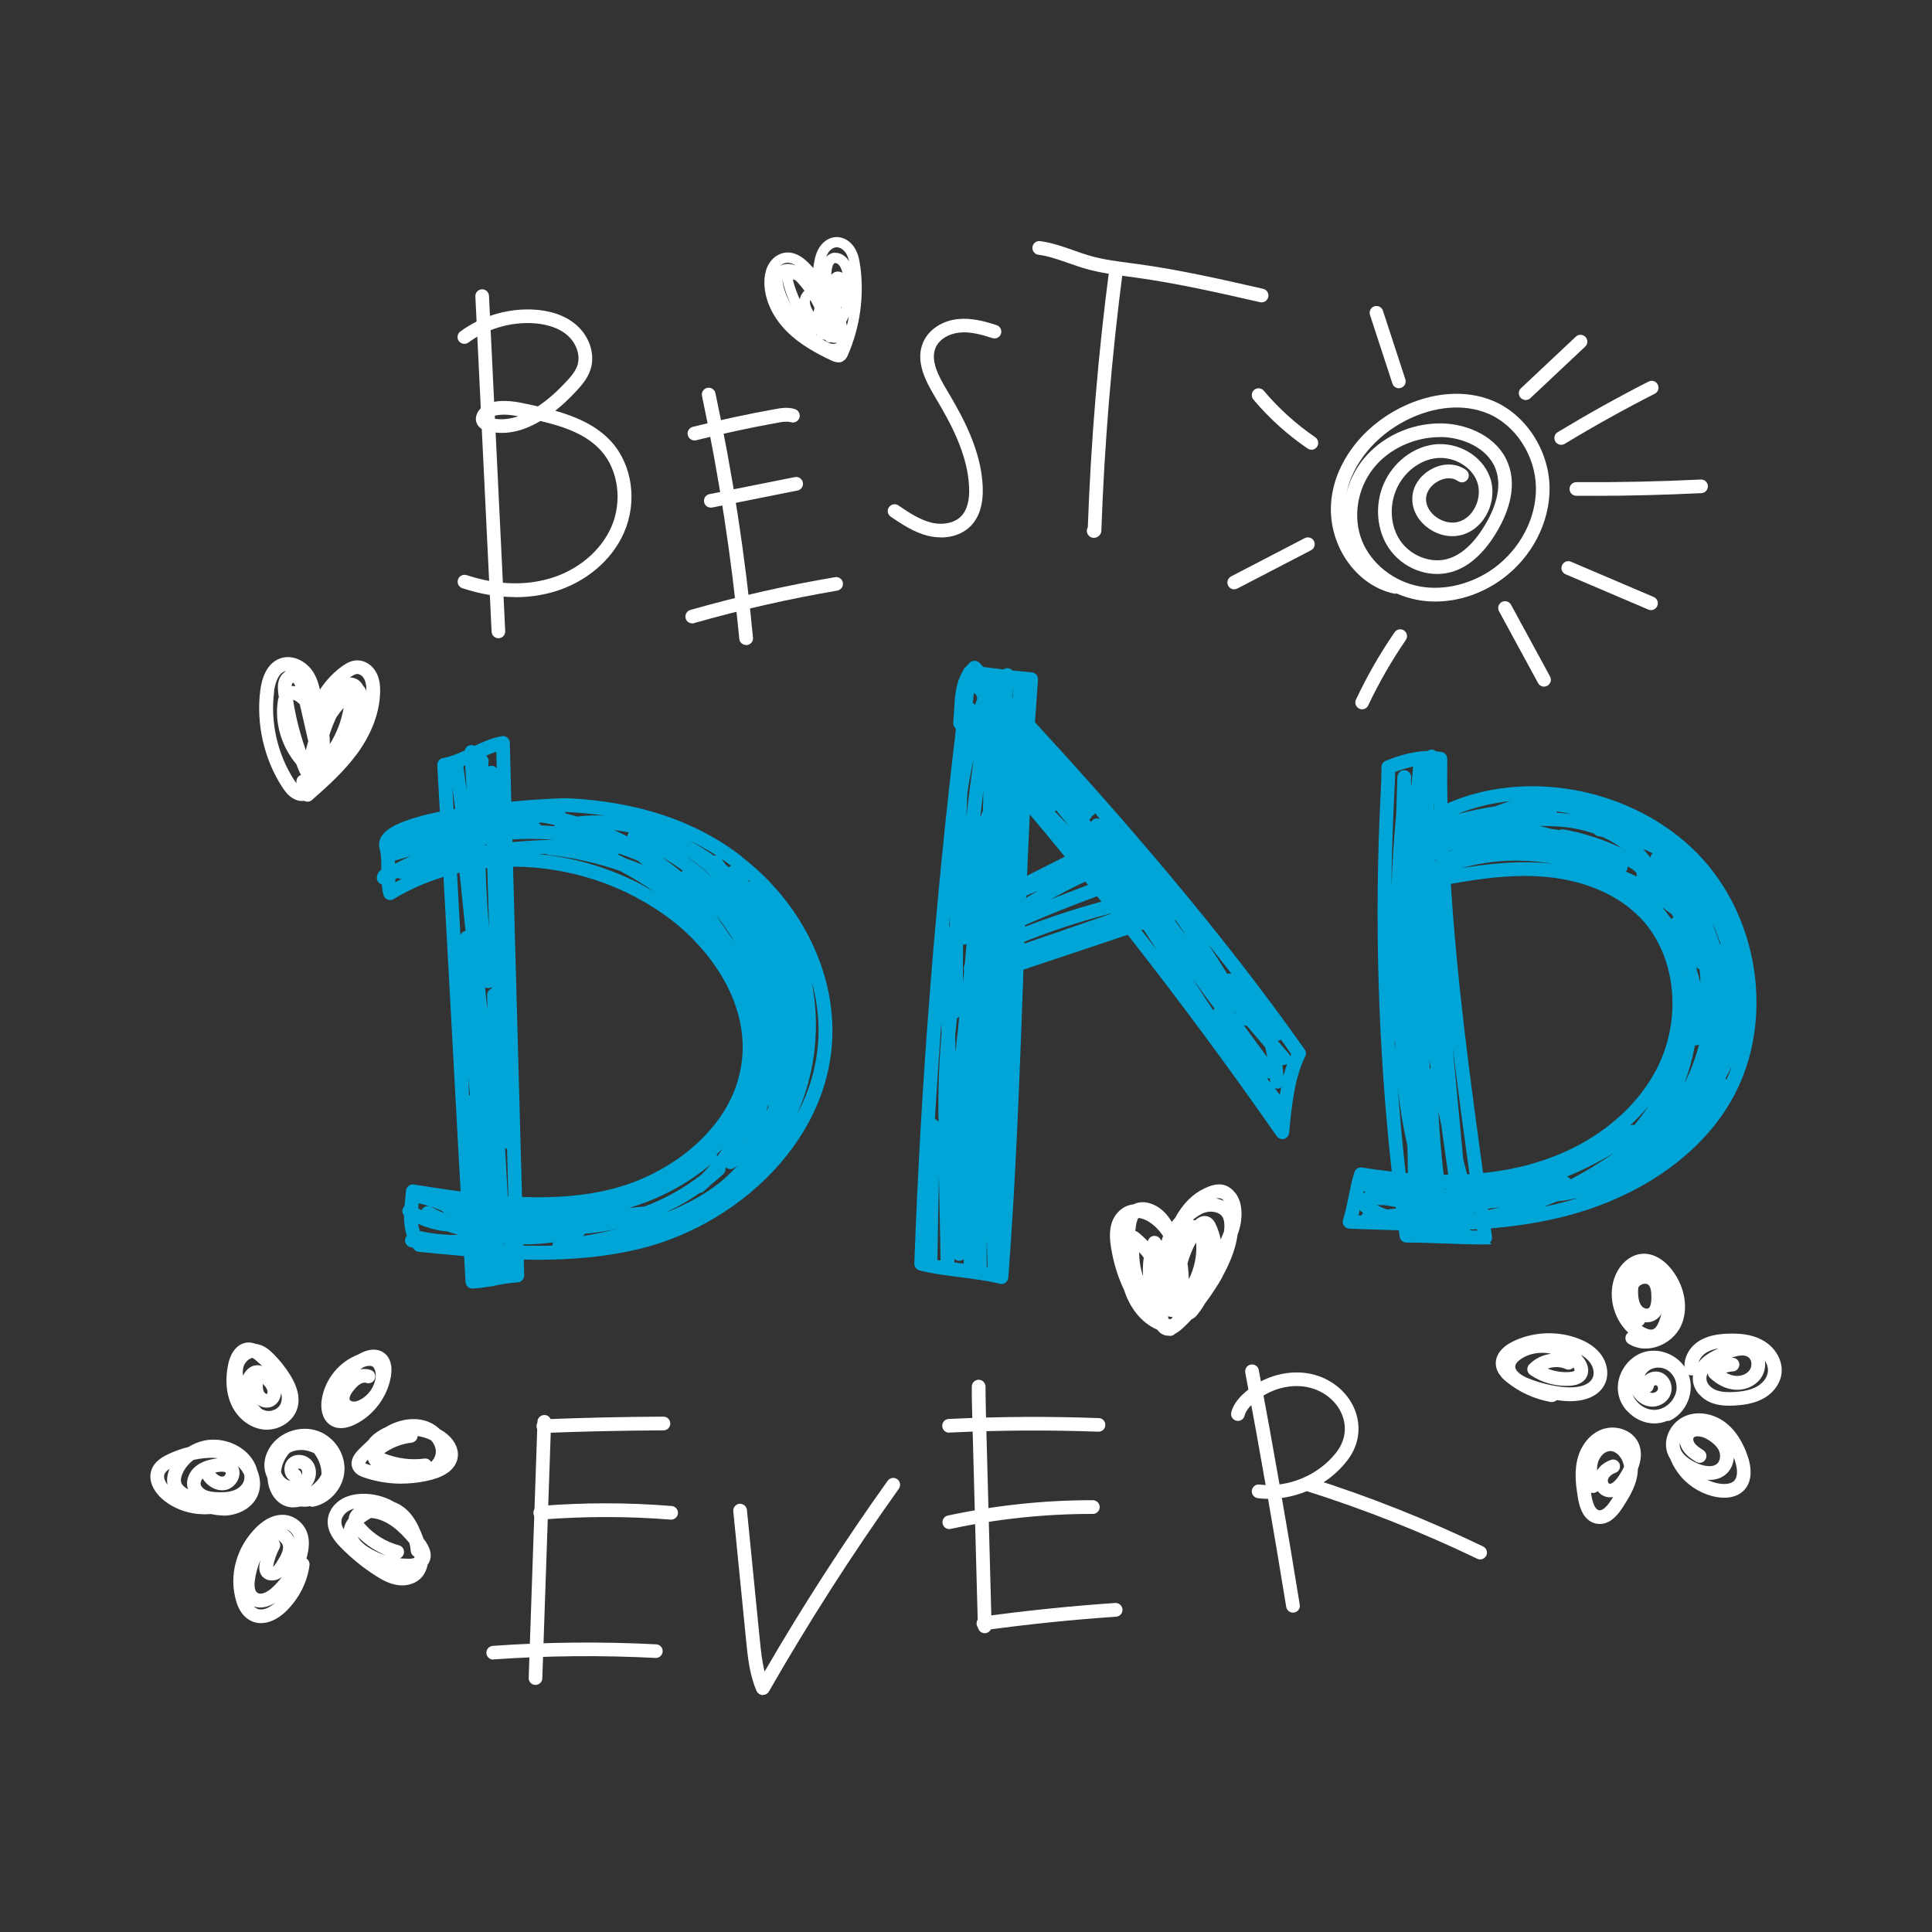 <svg id="Layer_2" xmlns="http://www.w3.org/2000/svg" version="1.1" viewBox="0 0 2000 2000"><rect x="0" y="0" width="2000" height="2000" fill="#333333" stroke="none"/><defs><style>
      .cls-1 {
        fill: #fff;
      }
      .cls-1, .cls-2 {
        stroke-width: 0px;
      }
      .cls-2 {
        fill: #00a5d8;
      }
    </style></defs><g><g><path class="cls-1" d="M516,660.7c-3.8,0-6.9-3-7.1-6.7l-16.8-347.1c-.2-3.9,2.8-7.2,6.7-7.4,3.8-.2,7.2,2.8,7.4,6.7l16.8,347.1c.2,3.9-2.8,7.2-6.7,7.4h-.4.1Z"></path><path class="cls-1" d="M533.3,618.1c-17.7,0-36.2-3.1-54.7-9.2-3.7-1.2-5.7-5.2-4.5-9,1.2-3.7,5.2-5.7,9-4.5,21,6.9,53.1,13.2,86.2,3.4,28.9-8.5,52.7-28.5,63.6-53.4,11.5-26.4,7.2-58.8-10.5-78.6-15.2-17-37.3-24.9-63-31-19.6,11.7-38.3,15.1-56.1,10.1-2.3-.6-4.9-1.6-7.1-3.8-3.1-3.1-4.3-7.3-3.2-11.6,1.7-6.7,8.3-11.9,14.1-13.5,14.1-4.1,28.9-.9,40.8,1.7,2.9.6,5.9,1.3,8.9,2,10.6-7,20.3-16,28.3-24.5,5.5-5.8,10.5-11.5,12.7-18.1,3.3-10.3-1.2-23.3-11-31.5-11-9.2-25.9-11.6-36.5-12.1-23.3-.9-46.6,6.2-65.4,20.1-3.1,2.3-7.6,1.6-9.9-1.5s-1.6-7.6,1.5-9.9c21.4-15.7,47.8-23.8,74.3-22.8,18.4.7,33.9,6,45.1,15.4,14.3,12,20.5,30.8,15.4,46.7-3,9.4-9.5,16.8-15.8,23.5-7,7.4-13.8,13.8-20.7,19.2,20.8,5.9,42.8,15,58.3,32.3,21.6,24.3,26.8,61.9,12.9,93.8-12.5,28.7-39.7,51.6-72.6,61.3-12.7,3.7-26.1,5.6-40,5.6h-.1ZM507.7,432.6c9.6,2.5,19.4,1.5,28.8-1.7-8.6-1.6-17.6-2.6-25.7-.2-1.2.3-2.3,1.1-3.1,1.9h0Z"></path></g><g><path class="cls-1" d="M772.3,667.7c-3.6,0-6.7-2.8-7-6.4-8-84.2-21-168.7-38.6-251.4-.8-3.8,1.6-7.6,5.5-8.4,3.8-.8,7.6,1.6,8.4,5.5,17.8,83.2,30.9,168.4,38.9,253.1.4,3.9-2.5,7.3-6.4,7.7h-.8Z"></path><path class="cls-1" d="M718.9,455.9c-3.2,0-6.1-2.1-6.9-5.4-1-3.8,1.3-7.6,5.1-8.6,28.2-7.1,56.9-13.3,85.4-18.4,5.5-1,13.1-2.4,20.4,0,3.7,1.2,5.8,5.1,4.7,8.9-1.2,3.7-5.1,5.8-8.9,4.7-3.7-1.1-8.2-.5-13.7.5-28.2,5.1-56.6,11.2-84.5,18.2-.6.1-1.2.2-1.7.2h.1Z"></path><path class="cls-1" d="M735.8,525.5c-3.3,0-6.3-2.3-6.9-5.7-.8-3.8,1.7-7.6,5.6-8.3l88.3-17.6c3.8-.8,7.6,1.7,8.3,5.6.8,3.8-1.7,7.6-5.6,8.3l-88.3,17.6c-.5,0-.9,0-1.4,0h0Z"></path><path class="cls-1" d="M872.6,603.3c-.7-3.9-4.3-6.5-8.2-5.8-50.3,8.5-100.6,19.9-149.7,33.9-3.8,1.1-5.9,5-4.9,8.8.9,3.1,3.7,5.1,6.8,5.1s1.3,0,2-.3c48.5-13.8,98.4-25.1,148.1-33.6,3.9-.7,6.5-4.3,5.8-8.2h.1Z"></path></g><path class="cls-1" d="M974.1,556.3c-4.5,0-9.1-.6-13.8-1.7-14.5-3.7-27.1-12.2-38.2-19.7-3.2-2.2-4.1-6.6-1.9-9.8,2.2-3.2,6.6-4.1,9.8-1.9,10.6,7.2,21.6,14.6,33.7,17.7,12.2,3.1,24.4.5,31.2-6.4,6.2-6.3,9-16.6,8.3-30.5-1.6-34.1-19-65.9-35.2-93-10.4-17.4-20.7-37.5-12.3-56.8,5.7-13,19.5-22.2,36-23.9,13.9-1.4,27.5,2.2,40,6.3,3.7,1.2,5.7,5.2,4.5,8.9s-5.2,5.7-8.9,4.5c-11.1-3.6-22.9-6.9-34.2-5.7-11.3,1.2-20.9,7.2-24.5,15.5-5.8,13.1,2.9,29.5,11.5,43.9,17.1,28.6,35.4,62.3,37.2,99.6.8,18-3.3,31.8-12.3,41.1-7.6,7.8-18.8,12-31,12h.1Z"></path><g><path class="cls-1" d="M1305.9,313c-.5,0-1.1,0-1.6-.2-42.1-9.6-85.6-19.5-128.9-25.5l-8.1-1.1c-13.9-1.9-28.4-3.8-42.4-7.7-6.4-1.8-12.6-4-18.7-6.1-10.7-3.8-20.8-7.3-31.3-8.7-3.9-.5-6.6-4.1-6.1-8s4.1-6.6,8-6.1c12,1.6,23.3,5.6,34.2,9.4,5.8,2.1,11.9,4.2,17.8,5.9,13,3.7,26.9,5.5,40.4,7.3l8.2,1.1c44,6,87.8,16,130.2,25.7,3.8.9,6.2,4.7,5.3,8.5-.8,3.3-3.7,5.5-6.9,5.5h0Z"></path><path class="cls-1" d="M1132.5,556.8c-1.6,0-3.2-.5-4.5-1.5-3-2.2-3.8-6.3-1.9-9.4,3.2-89.5,10.7-179.8,22.4-268.5.5-3.9,4.1-6.6,7.9-6.1,3.9.5,6.6,4.1,6.1,8-11.7,89.2-19.2,180.1-22.4,270.1,0,2.8-1.8,5.3-4.3,6.6-1.1.5-2.2.8-3.4.8h.1ZM1126,548.9h0ZM1136.4,543.9h0Z"></path></g></g><g><g><path class="cls-1" d="M554.3,1744.2h-.2c-3.9,0-7-3.4-6.8-7.3l9.1-265.3c0-3.9,3.5-6.8,7.3-6.8,3.9,0,7,3.4,6.8,7.3l-9.1,265.3c0,3.8-3.3,6.8-7.1,6.8h0Z"></path><path class="cls-1" d="M562.5,1483.5c-3.8,0-6.9-3-7.1-6.8-.2-3.9,2.9-7.2,6.8-7.4,41.3-1.7,83.3-2.6,124.6-2.8h0c3.9,0,7.1,3.2,7.1,7.1s-3.1,7.1-7.1,7.1c-41.2.2-83,1.1-124.1,2.7h-.3,0Z"></path><path class="cls-1" d="M559.3,1573.1c-3.7,0-6.8-2.8-7.1-6.5-.3-3.9,2.6-7.3,6.5-7.6,45.3-3.7,91.3-3.7,136.6,0,3.9.3,6.8,3.7,6.5,7.6s-3.7,6.8-7.6,6.5c-44.6-3.6-89.8-3.5-134.3,0h-.6Z"></path><path class="cls-1" d="M510.6,1718c-3.7,0-6.8-2.8-7.1-6.6-.3-3.9,2.7-7.3,6.6-7.6,56.1-4,113-4.5,169.2-1.6,3.9.2,6.9,3.5,6.7,7.4s-3.6,6.9-7.4,6.7c-55.6-2.9-112-2.4-167.5,1.5h-.5v.2Z"></path></g><path class="cls-1" d="M789.7,1754.7h-.4c-2.7-.2-5-1.8-6.1-4.2-7.3-16.8-9.2-35.6-10.8-52.1l-13.3-133.9c-.4-3.9,2.5-7.4,6.3-7.8,3.9-.3,7.4,2.5,7.8,6.3l13.3,133.9c1.1,11.2,2.3,22.6,5,33.5,39.2-67.6,82-133.9,127.4-197.5,2.3-3.2,6.7-3.9,9.9-1.7,3.2,2.3,3.9,6.7,1.7,9.9-48.1,67.4-93.4,138.1-134.5,209.9-1.3,2.2-3.6,3.6-6.2,3.6h-.1Z"></path><g><path class="cls-1" d="M1019.4,1690.7c-3.8,0-7-3.1-7.1-6.9l-5.8-217.1c-.3-10.2-.6-20.8-.5-31.3,0-3.9,3.2-7.1,7.1-7.1h0c3.9,0,7.1,3.2,7.1,7.1,0,10.3.3,20.8.5,30.9l5.8,217.1c0,3.9-3,7.2-6.9,7.3h-.2,0Z"></path><path class="cls-1" d="M982.5,1483.1c-3.8,0-6.9-2.9-7.1-6.8-.2-3.9,2.8-7.2,6.7-7.4,51.5-2.5,103.8-2.8,155.3-.9,3.9,0,7,3.4,6.8,7.3,0,3.9-3.5,6.9-7.3,6.8-51.1-1.9-103-1.6-154.1.9h-.3Z"></path><path class="cls-1" d="M982.7,1582.9c-3.3,0-6.2-2.3-6.9-5.6-.8-3.8,1.6-7.6,5.4-8.4,48.9-10.5,98.9-15.9,148.9-15.9h1.2c3.9,0,7.1,3.2,7.1,7.1s-3.2,7.1-7.1,7.1h-1.2c-49,0-98.1,5.2-145.9,15.5-.5,0-1,.2-1.5.2h0Z"></path><path class="cls-1" d="M1018,1687.6c-3.5,0-6.5-2.6-7-6.1-.5-3.9,2.2-7.4,6-8,45.4-6.2,91.6-11,137.4-14.1,3.8-.3,7.3,2.7,7.6,6.6.3,3.9-2.7,7.3-6.6,7.6-45.4,3.1-91.3,7.8-136.4,14h-1Z"></path></g><g><path class="cls-1" d="M1338.5,1669.4c-3.4,0-6.4-2.5-7-5.9-13.1-80.6-27.3-162.2-42.4-242.6-.7-3.8,1.8-7.6,5.7-8.3,3.9-.7,7.6,1.8,8.3,5.7,15.1,80.5,29.4,162.2,42.4,242.9.6,3.9-2,7.5-5.9,8.1h-1.1Z"></path><g><path class="cls-1" d="M1313.4,1551.6c-3.8,0-7.6-.2-11.3-.7-3.9-.5-6.7-4-6.2-7.9s4-6.7,7.9-6.2c29.8,3.5,60.9-9.5,79.4-33.1,8.4-10.7,11-23.4,7.3-35.7-4.1-13.7-15.4-25-30.3-30.2-18.9-6.6-42.2-1.9-59.2,11.8-5.4,4.3-11.1,9.6-12.6,15.9-.9,3.8-4.8,6.1-8.6,5.2-3.8-.9-6.1-4.8-5.2-8.6,2.6-10.3,10.3-17.7,17.5-23.5,20.7-16.7,49.3-22.3,72.7-14.2,19.2,6.7,33.9,21.5,39.3,39.6,5,16.8,1.5,34-9.8,48.4-19.1,24.5-49.9,39.2-80.9,39.2h0Z"></path><path class="cls-1" d="M1532.3,1614.3c-1,0-2.1-.2-3.1-.7-57.1-27.5-116.7-51.1-177.1-70.2-3.7-1.2-5.8-5.2-4.6-8.9,1.2-3.7,5.2-5.8,8.9-4.6,61,19.3,121.2,43.2,178.9,71,3.5,1.7,5,5.9,3.3,9.4-1.2,2.5-3.8,4-6.4,4h0Z"></path></g></g></g><g><g><path class="cls-1" d="M1485.9,622.7c-6.3,0-12.5-.5-18.6-1.7-7.4-1.4-14.6-3.6-21.4-6.6-1,.2-2.1.3-3.2,0-40.3-8.8-69.2-52.3-64.5-96.8,4.1-38.7,31.4-75.2,71.2-95.3,32.8-16.6,67.9-19.2,96.3-7.3,33.7,14.2,57.7,50.9,58.4,89.3.6,36.1-18.2,72.6-49.2,95.2-20.7,15.1-45.1,23.2-69,23.2h0ZM1490.6,452.5c-26.8,0-53.2,12.4-69,32.5-16.7,21.2-21.3,50.6-11.7,74.7,9.5,23.8,33,42.5,60,47.4,25.4,4.6,54-2.5,76.7-19,27.3-20,43.9-52,43.4-83.6-.6-32.9-21-64.4-49.7-76.4-24.6-10.3-55.3-7.8-84.4,6.9-32.5,16.5-55.6,44.9-62.1,75.5,3.1-12.3,8.8-24,16.8-34.2,18.7-23.8,49.6-38.4,81.4-38,26.8.3,58.7,13.5,69.4,42.1,9.7,25.9-1.6,53.2-12.8,71.6-13.5,22.1-29.3,35.7-47,40.4-23,6.1-49-3.8-63.3-24.1-13.2-18.8-15.5-45.2-5.9-67.4,9.6-22.1,30.1-38.1,52.3-40.8,24.5-2.9,49.2,11.4,57.4,33.2,4.4,11.6,3.7,25.1-2,37-5.3,11.2-14.2,19.3-25,22.9-11.9,3.9-25.6,1.5-36.7-6.6-10.5-7.6-16.5-18.7-16.4-30.3,0-12.7,8-24.6,20.7-31.1,12-6.2,25-5.7,34.8,1.2,3.2,2.3,3.9,6.7,1.7,9.9-2.3,3.2-6.7,4-9.9,1.7-5.4-3.8-12.9-3.9-20.1-.1-7.8,4-12.9,11.3-13,18.6,0,7,3.8,13.9,10.6,18.8,7.3,5.3,16.5,7.1,23.9,4.6,7.1-2.3,13-7.9,16.7-15.6,4-8.3,4.6-18,1.6-25.9-5.9-15.7-24.6-26.2-42.5-24.1-17.3,2.1-33.4,14.8-41,32.3-7.7,17.8-6,38.8,4.4,53.6,10.8,15.3,31,23.1,48.1,18.5,14.1-3.8,27-15.2,38.6-34.1,9.6-15.7,19.4-38.7,11.6-59.2-8.4-22.3-35.1-32.7-56.3-33h-1.3Z"></path><path class="cls-1" d="M1448.1,401.9c-3,0-5.8-1.9-6.7-4.9l-23.2-71c-1.2-3.7.8-7.7,4.5-8.9,3.7-1.2,7.7.8,8.9,4.5l23.2,71c1.2,3.7-.8,7.7-4.5,8.9-.7.2-1.5.4-2.2.4h0Z"></path><path class="cls-1" d="M1579.4,414.1c-1.9,0-3.8-.8-5.2-2.2-2.7-2.9-2.6-7.3.3-10l56.8-53.4c2.8-2.7,7.3-2.5,10,.3,2.7,2.9,2.6,7.3-.3,10l-56.8,53.4c-1.4,1.3-3.1,1.9-4.8,1.9h0Z"></path><path class="cls-1" d="M1357.6,465.5c-1.4,0-2.8-.4-4-1.2-20.9-14.3-39.8-31.3-56.1-50.7-2.5-3-2.1-7.5.8-10,3-2.5,7.5-2.1,10,.9,15.5,18.4,33.4,34.6,53.2,48.1,3.2,2.2,4.1,6.6,1.9,9.9-1.4,2-3.6,3.1-5.9,3.1h0Z"></path><path class="cls-1" d="M1277.7,610.1c-2.6,0-5-1.4-6.3-3.8-1.8-3.5-.4-7.8,3-9.6l76.2-39.6c3.5-1.8,7.8-.5,9.6,3,1.8,3.5.4,7.8-3,9.5l-76.2,39.6c-1,.5-2.2.8-3.3.8h0Z"></path><path class="cls-1" d="M1410.1,734.3c-1,0-2-.2-3-.7-3.5-1.7-5.1-5.9-3.4-9.4,11.4-24.2,24.8-47.7,40-69.7,2.2-3.2,6.6-4,9.8-1.8s4,6.6,1.8,9.8c-14.7,21.4-27.8,44.2-38.9,67.7-1.2,2.6-3.8,4.1-6.4,4.1h0Z"></path><path class="cls-1" d="M1598.4,710.8c-2.5,0-4.9-1.3-6.2-3.7l-40.4-74.3c-1.9-3.4-.6-7.7,2.8-9.6,3.4-1.9,7.7-.6,9.6,2.8l40.4,74.3c1.9,3.4.6,7.7-2.8,9.6-1.1.6-2.2.9-3.4.9h0Z"></path><path class="cls-1" d="M1709.1,631.6c-.9,0-1.9-.2-2.8-.6l-85.6-36.5c-3.6-1.5-5.3-5.7-3.7-9.3s5.7-5.3,9.3-3.7l85.6,36.5c3.6,1.5,5.3,5.7,3.7,9.3-1.2,2.7-3.8,4.3-6.5,4.3h0Z"></path><path class="cls-1" d="M1616.2,460.5c-2.4,0-4.7-1.2-6.1-3.4-2-3.3-1-7.7,2.4-9.7,30.6-18.5,62.2-36.2,94.1-52.4,3.5-1.8,7.8-.4,9.5,3.1s.4,7.8-3.1,9.5c-31.5,16-62.9,33.5-93.1,51.8-1.2.7-2.4,1-3.7,1h0Z"></path><path class="cls-1" d="M1648.7,513.2h-16.9c-3.9,0-7.1-3.2-7-7.1,0-3.9,3.2-7,7.1-7h0c42.7.3,86-.6,128.7-2.7,3.9-.2,7.2,2.8,7.4,6.7.2,3.9-2.8,7.2-6.7,7.4-37.3,1.8-75.1,2.8-112.6,2.8h0Z"></path></g><path class="cls-1" d="M369.6,780.4c15.2-20.8,23.5-43,23.9-64.1.1-5.3-.2-13.2-4-20.2-4.3-7.9-12.2-12.8-20.3-12.5-6.2.2-11.4,3.5-15.2,6.2-9,6.5-16.7,14.8-22.8,24.1-1.4-6.4-3.5-12.9-7.3-18.7-6.9-10.5-21-18.5-34.4-13.4-10.8,4.1-17.7,15.3-20,32.5-4.5,34.4,3.6,70.9,22.4,100.1,1.5,2.3,3.3,4.9,5.5,7.3,3.7,3.9,8.5,7.2,14.7,7.5,1,0,2,0,2.9-.2.2,0,.3.2.5.3,2.5,1.1,5.5.7,7.5-1.2,17.9-15.7,33.7-30.2,46.5-47.7h0ZM341.4,770.2c0-3.1,0-6.2-.4-9.3,2-6.3,4.4-12.4,7.2-18.4,2.3-3.4,4.8-6.6,7.5-9.7-2.2,13.2-7.1,26-14.2,37.4h-.1ZM362.4,701.2c2.2-1.6,5-3.4,7.4-3.5,1.8,0,3.9,1,5.5,2.7.6.7,1.2,1.5,1.7,2.4,1.6,3,2.4,7,2.3,12.4-.7-1.9-1.9-3.8-3.4-5.4-2.2-4-5.4-6.8-9.5-7.9-1.3-.4-2.8-.6-4.4-.5,0,0,.2,0,.3-.2h.1ZM307.8,726.8c.9.7,1.7,1.4,2.5,2.1l8.8,38.4c-.9,3.1-1.8,6.3-2.5,9.4-6-17-10.5-34.5-13.2-52.3.8.2,2.3.7,4.5,2.4h0ZM303.4,706.6s.2.2.4.3c.5.5,1.2,1.6,2,3.5-1.3-.2-2.6-.3-3.9-.2,0-.6.2-1.2.3-1.8.3-1,1-1.7,1.2-1.8h0ZM283.6,716c.9-6.6,3.5-18.2,11-21,.5-.2,1-.3,1.6-.4-3.4,2-6.1,5.4-7.5,9.6-1.5,4.8-1.1,9.5-.6,13.9.1,1.2.3,2.3.5,3.5-.8,2.4-1.1,4.5-1.2,5.7-3,22.6,4.6,46.2,19.3,63.7,1,2.7,2.1,5.3,3.2,7.9.5,1.3,1.1,2.3,1.8,3.4-.1,0-.2,0-.3,0-3.5,1.3-5.3,5-4.3,8.6-1-1.2-2-2.5-3.1-4.2-16.9-26.5-24.3-59.5-20.2-90.6h0l-.2-.2Z"></path><path class="cls-1" d="M890.5,275.7c-.8-6.4-2.1-13.2-5.8-19.1-4.5-7.3-12-11.6-19.5-11.2-6.3.3-12.5,4.1-16.5,10-3.7,5.4-5.1,11.5-5.9,16.2-.4,2-.7,4-.9,6,0,0,0-.1,0-.1-7.2-8.4-17.2-17.7-29.5-15.9-7,1-13.5,5.8-17.2,12.9-2.8,5.4-4.1,11.9-3.9,19.5.6,17.5,9.1,35.2,23.8,49.7,13.9,13.7,31.5,22.9,45.3,29.4,1.4.6,4.2,2,7.4,2s3.6-.4,5.4-1.6c2.7-1.8,3.9-4.5,4.6-6.1,12.5-28.8,16.9-60.4,12.8-91.5h0v-.2ZM813.8,272c.5,0,1-.1,1.5-.1,2.8,0,5.7,1.2,8.4,3-5.9-2.4-11.4-2.3-16,.3,1.8-1.7,4-2.8,6.1-3.1h0ZM811.7,298.9c-1.1-3.4-1.8-7.3-1.3-10.3-.2,2.8.5,5.4.9,6.8,2,6.9,4.5,13.7,7.6,20.3-2.9-5.4-5.4-11-7.2-16.8ZM830.9,303.2c-1.6,2-2.5,4.2-3,6.6-2.6-5.6-4.7-11.4-6.4-17.3-.6-2.3-.6-3-.7-3,.2-.1.8-.2,1.3,0,1.5.5,3,2.1,4.2,3.5,2.3,2.5,4.4,5.2,6.5,8-.7.6-1.4,1.3-2,2.1h.1ZM842.3,323.1c-2.6-4.3-4.9-9.5-3.4-12.6,1.4,2.5,2.8,5.2,4.1,7.9v1c-.4,1.2-.6,2.5-.8,3.8h.1ZM844.5,346.2h.4c.4.5.9,1,1.3,1.4-.6-.4-1.1-.9-1.7-1.3h0ZM865.8,355.1c-2.4,2.2-7.9.1-11.9-2.3-1.1-.7-2.1-1.3-3.2-2,1.3.6,2.5,1,3.6,1.1,1.2,1.9,3.5,2.9,5.7,2.4,0,0,.3,0,.4-.1,1.4.6,3,.9,4.6.6.4,0,.9-.1,1.3-.3-.2.2-.3.4-.5.6h0ZM870.7,319.1c0-.2-.2-.4-.3-.6.3-.2.5-.4.8-.6-.2.4-.3.9-.5,1.3h0ZM870.6,281.7c-2.5-1-5.1-.8-7.4.5-1,.6-2,1.4-2.7,2.3,0-1.1.2-2.2.3-3.3.4-5,1.7-8.2,3.3-8.8.2,0,.5-.1.7-.1,1,0,2.3.6,3.2,1.5,1.8,1.8,2.9,4.6,3.6,6.8.2.6.4,1.2.6,1.9-.6-.4-1.1-.6-1.6-.8h0ZM876.7,337.1c-.3-1.3-.6-2.6-.9-3.9,0-.2.2-.4.4-.6,1-1.7,1.8-3.4,2.6-5.1-.6,3.2-1.3,6.4-2.1,9.6h0ZM875.5,266.2c-3-2.9-6.9-4.5-10.7-4.5s-2.9.2-4.3.7c-2.1.8-3.9,2-5.3,3.6.7-1.8,1.5-3.4,2.4-4.7,2.1-3.1,5.3-5.2,8.3-5.3,4-.2,7.8,3,9.9,6.2,1.5,2.5,2.5,5.4,3.2,8.4-.9-1.5-2-3-3.4-4.4h-.1Z"></path><g><path class="cls-1" d="M303.9,1560.5c-3.3,0-6.4-.6-9.3-1.8-8.6-3.5-15-12.2-17.1-23.4-.3-1.8-.5-3.5-.7-5.3-1.5-3.2-2.6-6.7-3-10.5-.8-8.4,2.2-17.5,8.2-24.9,11-13.5,30.9-19.1,47.2-13.2,16.7,6,28.2,23.1,27.4,40.7-.8,17.7-14.4,33.8-31.6,37.5-1.5.3-2.9.2-4.2-.4-2.9.6-6,.7-9,.3h-.5c-2.5.6-5,.9-7.4.9h0ZM309.6,1506.1c.8,0,1.5,0,2.3.2,4.6.6,8.8,3.1,11.5,6.7,4.5,5.9,4.9,14.7,1,21.8-.8,1.5-1.8,2.9-3,4.2,4.8-3.4,8.2-7,10.4-10.8.4-.6.7-1.2,1-1.9.2-6.6-2-13.9-6.5-20.4-.3-.4-.7-1-1.2-1.6-.9-.5-1.9-.9-3-1.3-7-2.7-14.4-2.6-20.5,0-.6.3-1.2.6-1.8.9-5,5.4-8.2,12.5-8.9,19.8,1.2,3.7,3.7,6.9,7,8.4.9.4,1.8.7,2.7.8-3.4-2.2-5.6-5.9-6.1-10.2-.6-5.2,1.5-10.4,5.4-13.4,2.7-2.1,6-3.2,9.4-3.2h.3ZM308.8,1521.2c2.2,1.2,3.5,3.5,3.6,5.8.7-2,.6-4.2-.4-5.6-.4-.6-1.2-1-2.1-1.1-.6,0-1,0-1.1.2v.7h0Z"></path><g><path class="cls-1" d="M270.3,1680.3c-2.3,0-4.8-.3-7.2-1.1-6-1.8-14.1-7-18.4-21-8.2-26.8-.3-56.4,20.7-77.2,9.7-9.6,20.6-14.1,30.8-12.6,9.5,1.4,17.8,8.2,21.4,17.3,2.6,6.6,2.8,14.3.7,23.5-.3,1.4-.7,2.8-1.1,4.2,2.2,1.4,3.5,4.1,3.2,6.8-2.2,17.4-10.7,34.3-24,47.5-4.2,4.1-14.1,12.5-25.9,12.5h-.2ZM262.8,1662.9c1.3,1.4,2.8,2.3,4.4,2.8,5.6,1.7,12.4-2,17.4-6.4-7.4,4.6-15.1,6-21.7,3.7h0ZM269.6,1614.8c-3,7.2-5,14.7-5.9,22.1-.3,2.5-1,10.8,3.9,12.5,5.2,1.8,12.1-3.9,14.1-5.8,3.8-3.4,7.1-7.2,10.1-11.1-.5.4-1.1.8-1.8,1.2-4.4,2.7-11.5,3.8-16.7-.2-2.9-2.2-6.1-6.6-4.5-15.1.2-1.2.5-2.5.8-3.7h0ZM282.5,1623.3h0ZM288.4,1594.9c1.8,2.2,2.3,5.3.9,7.9-3.1,5.8-5.3,12-6.5,18.3v.6c1.2-.8,2.3-2.5,3.4-4.2,4-6.3,7.1-11.5,6.8-16.4-.1-1.9-1.4-4-3.2-5.5-.4-.3-.8-.6-1.3-.8h0ZM295.9,1582.9c.9.5,1.8,1.1,2.6,1.8,2.6,2.1,4.7,4.7,6.2,7.6-.1-.5-.3-1-.5-1.4-1.2-3.2-4.2-6.6-8.3-7.9h0Z"></path><path class="cls-1" d="M416.2,1641.2c-1.8,0-3.7-.2-5.6-.5-8.1-1.4-15-5.2-21.3-9.2-13.4-8.5-25.8-18.6-36.9-30-6.4-6.6-13.6-15.7-13.2-26.9.3-8.5,5.2-16.7,13-21.8,6-4,13.6-6.1,22.4-6.4,11.8-.4,23.7,2.7,33.9,8.7,6.8,2.5,13,7.3,18,13.9,5.4,7.1,8.6,15,11.7,23.2,0,.2.2.4.2.6,7.4,9.3,9.3,17.6,5.7,24.7-.4.7-.8,1.5-1.4,2.2-1,5.3-3.3,10-6.6,13.6-4.9,5.1-12,7.9-19.8,7.9h-.1ZM413.7,1613.1c3,.3,6,.5,9,.5s4.7-.3,6.3-.9v-1.3c-2.1-1.1-3.6-3.2-3.8-5.8-.2-2.8-.7-5.6-1.4-8.3-5.2-6.2-10.8-12.2-17.4-17-5.2-3.8-13.2-8.3-22.4-8.9-1.4.8-2.9,1.7-4.4,2.7-1,.7-2,1.4-3.1,2.3.3.4.7.9,1.2,1.4,9.2,10.5,21.8,18.3,35.3,21.9,3.8,1,6,4.9,5,8.7-.6,2.3-2.2,4-4.3,4.8h0ZM370.4,1590.8c2,4.7,7.4,8.7,10,10.4,6,3.9,12.6,7,19.5,9.1-11-4.4-21.2-11.1-29.5-19.5ZM367.1,1561.6c-2.7.7-5,1.7-7.1,3-4,2.6-6.5,6.6-6.6,10.5-.1,2.7.9,5.4,2.4,8,.7-3.9,2.4-7.6,5.1-11.1.5-4.6,2.9-8,6.1-10.4h.1Z"></path><path class="cls-1" d="M415.7,1535.9c-13.3,0-26.6-2.2-39.1-6.5-2.7-.9-9-3.1-11.6-9.2-2.7-6.3-.4-13,6.7-20,3.1-3.1,6.4-6.3,9.9-9.5,1.6-2.4,3.9-4.8,6.8-6.9,3.3-2.5,6.9-4.6,10.7-6.3.9-.5,1.8-1.1,2.8-1.6,14-7.4,29.1-8.9,41.4-4.1,4.5,1.8,8.6,4.4,11.9,7.7,1.2.7,2.5,1.4,3.7,2.2,10.6,7.1,16.2,17,15,26.6-1.4,10.7-10.5,18.9-25.6,23.1-10.5,2.9-21.5,4.4-32.5,4.4h0ZM378.1,1514.7c.4.3,1.2.7,3,1.3,1,.4,2.1.7,3.1,1-1.8-2-2.8-4.1-3.4-6-1.9,2-2.5,3.1-2.7,3.7ZM440.1,1509.8c2.6,0,4.9,1.4,6.2,3.6,2.2-2.1,3.8-4.6,4.5-7.5,1.3-5.3-.9-10.9-4.6-15-4.4-2.2-9.1-3.6-13.9-4.3-.1,3.4-2.7,6.4-6.2,6.8-10.2,1.2-20,5-28.4,11,.2,0,.4.2.6.3,13,5.2,27.1,7,41,5.2h.9-.1Z"></path><path class="cls-1" d="M353,1478.4c-3.6,0-7-.8-9.9-2.5-9.7-5.5-11.6-17.8-10-27.4,3.3-20.7,17.9-38.7,37.4-46.2,1.2-.7,2.5-1.4,3.8-2,8.4-4,16-4.2,21.9-.7,7.3,4.4,10.4,13.5,8.5,25-3.5,21.3-17.8,40.5-37.2,50-5.1,2.5-10,3.8-14.4,3.8h0ZM377.5,1431.3c-1.3,0-2.8.4-4.2,1.2-2.6,1.5-4.9,3.9-6.9,6.4-3.6,4.2-5.3,8.3-4.3,10.2.5.9,2,1.7,3.5,1.8,2,.2,4.3-.4,7-1.8,8.9-4.4,15.3-13.7,16.3-23.6.4-4.4-.8-9.9-3.9-11.2-1.8-.8-4.6-.5-8.3.8h-.1c-1.2.8-2.5,1.6-3.6,2.5,3.7-.8,7.5-.6,10.8.6,3.7,1.3,5.6,5.4,4.2,9.1-1.3,3.7-5.4,5.6-9.1,4.2-.5-.2-1-.2-1.5-.2h.1Z"></path><path class="cls-1" d="M276.1,1480c-1.4,0-2.9,0-4.3-.3-13.8-1.8-26.7-12.2-32.8-26.5-4.9-11.4-5.9-25.4-2.9-40.4,2.7-13.5,10.1-22.1,19.8-23,3.3-.3,6.4.4,9.2,1.5.8,0,1.5.2,2.3.4,6.5,1.4,11.4,5.7,15.4,9.6,6.6,6.6,12.5,13.9,17.4,21.8,7.8,12.5,10.4,23.4,8,33.4-3.4,13.6-17.2,23.5-32,23.5h-.1ZM271,1458.7c1.6.9,3.2,1.5,4.9,1.8,1.9.3,4,.2,5.8-.3.8-.5,1.7-.8,2.6-.9,2.5-1.2,4.6-3,5.8-5.3,1.7-3.2,2.1-7.6.9-12.1-.4,5.9-3.5,11.3-8.5,13.8-3.6,1.8-7.8,2-11.7.5-1.5-.5-2.9-1.3-4.2-2.2,1.4,1.6,2.8,3.1,4.3,4.6h.1ZM272.2,1432.5c-.2,3.1-.1,5.8.8,7.9.8,1.7,2.7,2.8,3.3,2.6.3-.2,1-1.9.5-3.6-.7-2.3-2.5-4.6-4.5-6.8h0ZM261.6,1405.6c-4.2.7-8.2,4.8-9.5,9.2-.8,2.8-1,5.8-.5,9.2h0c4.1-8,9.3-10.2,13.1-10.6,2.5-.3,4.9,0,6.9.9-2.1-2-4.2-4-6.5-5.9-1-.9-2.3-1.9-3.6-2.7h.1Z"></path><path class="cls-1" d="M231.1,1568.8h-2.1c-3.6-.2-7.2-.7-10.6-1.5-18,1.6-36.6-3.6-50.3-15.4-8.2-7.1-15.4-18.8-11.2-30.4,3-8.5,11-13.2,16.7-15.9,6.9-3.3,14.1-5.9,21.5-7.7,5-3.1,10.5-5.4,16.2-6.6,14.9-3.1,31.3,1.2,42.8,11.3,5.5,4.8,10.3,11.7,12.2,19.4,3.7,8.8,4,18.6.1,26.9-6.5,14-22.1,20.1-35.4,20.1h0v-.2ZM209.9,1530.4c-1.6,1.9-2.5,4.2-2.2,6.1.4,2.2,2.4,4.5,5.2,5.9,3.5,1.7,7.9,2.1,11.7,2.3,7.4.4,12.7-.2,17.2-1.8,5-1.8,8.9-5.3,10.4-9.2.9-2.2,1-4.6.6-7-1.6-3.4-3.9-6.6-6.6-8.9,2,3.7,2.3,8.3.7,12.7-2.1,6-7.4,10.7-13.3,11.9-8.9,1.7-18.6-3.2-23.9-12h.2ZM200.7,1511.1c-4.9,3.5-8.9,8.2-11.4,13.6-1.2,2.5-2.9,7.1-1.5,10.6,1,2.5,3.7,4.6,6.8,6.4-.3-.9-.5-1.8-.7-2.8-1.4-7.9,2.5-16.6,9.9-21.9,6-4.4,13.1-6.1,19.3-7.1.6,0,1.5-.2,2.4-.4-4.9-.6-9.7-.4-13.8,0-3.7.3-7.4.9-11,1.7h0ZM175.5,1520.6c-2.9,1.8-4.6,3.7-5.3,5.6-1.1,3.2.5,7.2,3.2,10.7-1-5-.3-10.6,2.1-16.3h0ZM222.9,1524.3c2.1,2.7,5.3,4.7,8.1,4.2,1-.2,2.2-1.4,2.6-2.7.2-.7.2-1.2.1-1.3-.7-.9-3.3-1.5-8.5-.6-.8,0-1.6.3-2.4.4h0Z"></path></g></g><g><path class="cls-1" d="M1684.1,1460.4c-4.6-5.1-7.8-11.4-8.9-18.2-3.1-18.4,9.6-38,27.6-42.8,18.3-4.8,38.6,5.7,45.2,23.4,6.6,17.6-1.7,38.9-18.5,47.4-1.2.6-2.5.8-3.8.7-3.3,1.4-6.8,2.2-10.4,2.5-11.8,1-23.4-4.4-31.2-13.1h0ZM1690,1443.2c3.4,9.8,13.9,17.1,24.2,16.2,11.5-.9,21.5-11.8,21.4-23.3,0-7.3-4-14.5-9.9-18s-14-3.1-19.1.9c-1.8,1.4-3.3,3.4-4.2,5.5.8-.8,1.7-1.5,2.7-2.1,4.5-2.8,10-3.4,14.7-1.5,4.1,1.7,7.4,5,9.2,9.4,1.9,4.6,1.9,9.7,0,14-3.3,7.8-12.2,12.8-21.1,11.7-7.4-.9-14.2-5.8-17.9-12.8h0ZM1715.3,1434.6c-.2-.3-.5-.4-.7-.6-.4-.2-1.2,0-1.8.4-.6.3-.8.7-.8.8-.2,2.8-1.9,5.1-4.3,6.1.7.3,1.4.5,2.1.6,2.6.3,5.4-1.1,6.3-3.2.4-.8.3-2,0-3-.2-.4-.4-.8-.7-1.1h0Z"></path><g><path class="cls-1" d="M1759.1,1443.7c-3.9-4.4-6.4-9.8-6.7-15.4,0-1.5,0-3.1.2-4.6h-.3c-3.8.7-7.5-1.9-8.2-5.8-1.9-11.2,4.2-23.3,15.2-30,9.7-5.9,21-7,29.8-7.3,9.5-.3,23.5,0,35.7,6.9,13,7.2,20.8,20.7,19.5,33.7-1.1,10.7-8.2,20.7-19,26.6-10,5.5-21.5,6.7-29.2,7.2-7.4.4-17.1.4-25.9-3.4-4.3-1.9-8-4.6-10.9-7.9h-.2ZM1767.8,1421.7c-1,1.9-1.5,3.9-1.3,5.8.3,5.1,4.8,9.3,9.2,11.2,6,2.6,13.2,2.6,19.4,2.3,10.3-.6,17.4-2.3,23.2-5.4,6.6-3.6,11.2-9.6,11.8-15.7.4-3.8-.8-7.8-3.1-11.4.9,5.9-.3,12.2-3.7,17.5-5.7,8.6-16.5,13.5-27.6,12.6-9-.7-18.1-5.2-25.7-12.4-1.2-1.2-2-2.8-2.1-4.4h-.1ZM1779,1395.8c-4.3.7-8.6,2-12.4,4.3-3.6,2.2-6.9,5.9-8.2,10.1,1.3-1.6,2.8-3.2,4.4-4.7,4.8-4.2,10.2-7,16.2-9.7h0ZM1798.8,1407.9c1.1,1.2,1.7,2.8,1.8,4.5,0,3.9-3,7.2-6.9,7.3-2.3,0-4.6.6-6.8,1.4,3.3,1.8,6.6,2.9,9.9,3.2,5.9.5,11.8-2,14.6-6.3,2.6-4,2.1-10-1.1-12.7-3.4-2.9-9.3-2.8-17.8.2h.8c2.2,0,4.1.9,5.5,2.4h0Z"></path><path class="cls-1" d="M1740.7,1529.2c-4.7-5.3-8.5-11.3-11.2-17.8,0-.3-.2-.6-.3-.8-1.3-2.1-2.4-4.3-3.2-6.6-5-14.8,3.9-32.5,19.5-38.5,13-5.1,29.3-2,41.6,7.8,9.5,7.6,16.9,19,22,33.8,5.3,15.5,3.8,28.4-4.3,36.2-6.3,6.1-16,8.4-27.4,6.5-14.1-2.4-27.2-9.9-36.8-20.6h.1ZM1739,1493.4c-.3,2.1-.2,4.2.5,6.1,1.7,5.1,6.5,9.7,14.6,13.9,8.3,4.4,18.9,6.5,23.9,1.4,3-3.1,3.5-9.1,1.1-13.9s-9.2-9.9-13.9-12.1c-5.1-2.4-10.7-2.6-12-.4-.8,1.2-.3,3.7,1.1,5.6,2,2.8,5.5,5,8.9,7.2,3.3,2.1,4.3,6.5,2.2,9.8-2.1,3.3-6.5,4.3-9.8,2.2-4.1-2.6-9.3-5.9-12.9-11-2-2.8-3.2-5.8-3.8-8.9h.1ZM1794.8,1508.9c-.3,6-2.6,11.6-6.6,15.8-5.7,5.8-13.1,7.7-20.8,7.2,3.9,1.8,8.1,3.2,12.4,3.9,3.2.5,11,1.3,15.2-2.7,5.5-5.4,2.4-16.8.8-21.5-.3-.9-.6-1.8-1-2.7h0Z"></path><path class="cls-1" d="M1641.8,1571.2c-4-4.5-6.8-11.3-8.3-20.3-1.9-11.4-3.7-24.6-1.2-37.5,2.9-15,11.8-27.3,23.6-32.7,14.8-6.8,33-1.2,39.8,12.2,4.8,9.5,3,19.7-.2,27.9-.2,15.4-8.7,28.7-15.5,39.3-3.2,4.9-12.7,19.9-27.3,17.2-4.3-.8-7.9-2.8-10.9-6.2h0ZM1647,1545.2c.2,1.1.3,2.2.5,3.3,1.5,8.8,4.3,14.3,7.8,14.9,3.4.6,7.8-3.1,12.8-10.9.6-.9,1.2-1.9,1.8-2.8-3.1.6-6.3.4-9.3-.9-2.7-1.1-4.9-2.9-6.6-5.2-.8.7-1.8,1.3-2.9,1.6-1.4.4-2.8.4-4,0h-.1ZM1676,1506.8c-.5-.5-.9-1-1.4-1.4-1.9-1.7-4.9-3.6-8.7-3.2-5.8.7-10.3,6.6-11.8,12.1-.6,2.4-.9,5-.8,7.9,3-4.8,8-8.7,14.2-10.9,3.7-1.3,7.7.5,9.1,4.2,1.3,3.7-.5,7.8-4.2,9.1-3.8,1.4-6.7,3.8-7.7,6.4-.7,1.9,0,4.4,1.2,4.9,2.1.9,6.5-2.7,10.1-8.3,2.1-3.3,3.9-6.4,5.2-9.3-.5-4.1-2.4-8.3-5.2-11.4h0Z"></path><path class="cls-1" d="M1554.4,1425.5c-2.9-3.3-5.5-7.5-5.9-12.7-.8-9.4,5.5-18.1,17.2-23.9,21.2-10.5,47-11.6,69-2.9,9.9,3.9,17.5,9.3,22.5,16,6.7,9,8.5,20.4,4.6,29.7-5.7,13.5-21.9,20.4-43.2,18.5-2.4-.2-4.8-.5-7.1-.8-1.6,1.5-3.8,2.3-6.2,1.9-16.7-2.9-32.5-10.1-45.7-20.8-1.7-1.3-3.5-3-5.3-4.9h0ZM1605.8,1401.4c-10.3-2.2-21.4-.8-30.2,4.7-4.2,2.6-6.8,5.6-7,8.2-.5,5.1,6.9,9.9,13.3,12.5,12.2,4.9,25,8,38,9.2,11.5,1,25.1-1,28.9-9.9,1.9-4.5.8-10.8-2.9-15.7-2.2-3-5.4-5.7-9.5-8,.2.2.4.4.6.7,7.2,7.7,9.1,16.8,4.8,23.5-3,4.7-8.4,7.3-16,7.9-14.7,1-29.4-2.9-41.6-11.2-1.8-1.2-2.9-3.1-3.1-5.2s.5-4.2,2-5.7c6.1-6.1,14.1-9.9,22.6-11h0ZM1628.9,1415.6c-2,2.1-5.2,2.9-8.1,1.6-5.8-2.6-12.7-2.6-18.7-.4,7.2,2.8,14.9,4.1,22.7,3.5,4.3-.3,5.1-1.3,5.1-1.4.2-.3,0-1.6-1-3.3h0Z"></path><path class="cls-1" d="M1684.4,1389.9c-2-2.3-2.4-5.7-.7-8.5.5-.8,1.1-1.4,1.8-1.9-15.7-14.8-21.8-39.8-13-59.8,5.4-12.3,15.6-20.6,26.6-21.7,11.4-1.2,23.2,5.2,32.4,17.5,13.1,17.6,16.5,39.9,8.7,56.9-4.8,10.4-14.5,18.6-25.9,22-10.1,3-20.1,1.9-28.2-3.2-.6-.4-1.1-.8-1.5-1.3h-.2ZM1702.7,1368.8c-.5,1.4-1.5,2.7-2.9,3.5,0,0-.3.2-.4.2.8.5,1.6,1,2.4,1.5,2.2,1.2,6.4,3.2,9.4,2.1,2.4-.9,4.7-3.9,6.5-8.9.8-2.3,1.6-4.6,2.1-6.9-1.6,2.6-3.7,4.8-6.8,6.5-3.2,1.7-6.8,2.3-10.4,2h.1ZM1696.1,1332.5c-.6,3.2-.4,6.4-.2,9,.5,5,1.8,8.7,4,11,1.8,1.9,4.8,2.8,6.4,1.9,2.2-1.2,3.3-5.5,3.2-12.1,0-4.6-.5-10.2-3.3-12.4-2.3-1.9-7-1-9.4,1.7-.3.3-.5.6-.7.9h0Z"></path></g></g><path class="cls-1" d="M1278.5,1234.7c-2.8-3.6-6.2-6.2-9.9-7.5-8.6-3.1-17.2.9-21.9,3.1-12.1,5.6-22.3,15.9-30.5,30.9-1.2,1.2-2.2,2.5-3.2,3.7-5.8-9.9-13.6-16.6-22.8-19.3-5.8-1.7-11.2-1.4-15.8.7-.3,0-.6.3-.8.4-4.1.4-8.2,1.7-11.9,4.4-17,12-12.7,34.4-10.7,45.2,2.7,14.3,7.1,27.6,12.7,39.2,5,15.8,16.1,33.2,34.1,40.9,0,0,.2,0,.3.2,2.8,3.9,6.7,6.1,11.3,6.1h.3c.6.2,1.2.2,1.7.2,1.8,0,3.6-.8,4.9-2.1.6-.3,1.2-.7,1.8-1.1,1.9-1.1,3.9-2.6,6.1-4.6,3.2-3,6.3-6.1,9.3-9.3,2.8-1.2,4.7-3.2,6.3-5.3,2.8-3.5,5.3-7.2,7.5-11,3.8-5,7.4-10.2,10.8-15.5,2.4-3.6,4.6-7.2,6.7-11,.7-1.3,1.3-2.5,1.9-3.8.8-1.5,1.5-2.9,2.3-4.4,6.7-13.5,10.6-25.2,12.1-36.5,1.4-3.9,2.7-8,3.4-12.6,2-13,0-23.4-5.8-31h-.2ZM1263.8,1240.6c1.1.4,2.2,1.3,3.2,2.6-2.5-1.2-5.2-2-7.9-2.5,1.8-.4,3.3-.5,4.6,0h.1ZM1209.3,1362.8v-.2c0,0,.2,0,.3,0,.2,0,.4.2.7.3,1.1.4,2.3.4,3.5.3-.6,1.4-1.2,2.2-1.7,2.3-.4,0-1.2,0-2.7-.2v-2.4h-.1ZM1183.2,1320.9c-2.6-7.9-4-16.3-3.9-24.7,1.6,1.8,3.2,3.7,4.7,5.7-.9,6.3-1.2,12.7-.7,19h0ZM1188.6,1283.9c0,.3-.2.7-.4,1-3.2-3.3-6.6-6.5-10.2-9.3-.8-.6-1.7-1.1-2.7-1.3,0-.6,0-1.3.2-1.9.4-3.9,1.1-8.8,3-11.6,3.9.4,8,2.1,11.3,4.3,5.4,3.5,10.2,8.4,14.2,14.4-.7,1.7-1.2,3.4-1.5,5.1-.6-.8-1.2-1.8-1.8-2.6-1.4-1.7-3.4-2.6-5.5-2.6s-.8,0-1.1,0c-2.5.4-4.6,2.1-5.5,4.5h0ZM1230.7,1324.2c-.2-5.4-.6-10.9-1.4-16.3,2.1-7.5,5-14.8,8.8-21.6,0,.5,0,.9.2,1.4.8,12.5-2,25.2-7.6,36.5h0ZM1267.3,1272c0,.9-.2,1.9-.2,2.8-.7,1.8-1.5,3.7-2.3,5.6-.4.9-.7,1.7-1.1,2.6-1.1-5.5-2.9-10.8-5.3-15.9-.7-1.6-2.5-5.2-6.3-7.1-1.6-.8-3.3-1.2-5-1.2-3.4,0-6.8,1.6-9.9,4.5-.8-.2-1.7-.4-2.5-.4,3.9-3.3,8.1-6.2,12.8-7.7,6.1-2,14.5-.8,17.9,4.4,1.7,2.7,2.4,6.8,2,12.4h0Z"></path></g><g><path class="cls-2" d="M767.9,886.7c-47.8-36.9-106.7-56.6-180.1-60.4-3.5-.2-28,.7-58.5,3.5-.5-20.4-1-40.8-1.5-60.9,0-2.1-1-4.1-2.7-5.4s-3.8-1.8-5.8-1.4c-10.4,2-19.4,5.9-28.1,10-1.1-.6-2.3-.9-3.6-.8-3.3.2-5.9,2.5-6.5,5.6-7.4,3.4-14.6,6.3-22.6,7.9-3.5.7-6,3.8-5.8,7.4l2.6,48c-27.3,5.5-50.4,13.1-58.7,23.3-4.7,5.7-4.6,11.2-3.7,14.8,1.9,7.5,1.9,14.7,1.8,22.2-1.5.8-2.8,2.1-3.5,3.8l-.7,1.9c-1,2.8-.2,6,2.1,7.9.8.7,1.7,1.1,2.6,1.3.3,3.5.8,7.2,1.8,11,.5,2.2,2.1,4,4.2,4.8,2.1.9,4.5.7,6.4-.5,16.1-9.8,33.4-17.4,51.5-22.9l17.7,325.6c-16.5-2.2-32.6-4.7-48.3-7.2-1.9-.3-3.9.2-5.5,1.4-1.5,1.2-2.5,3-2.7,5-.2,2.4-.5,4.8-.7,7.2-.3,3-.6,5.9-.9,8.8-.4.3-.7.7-1,1.1-1.8,2.7-1.5,6.2.5,8.5,0,7.1.6,14,3,21-.8.8-1.4,1.8-1.7,3-1,3.8,1.2,7.7,5,8.7,1,.2,1.9.4,2.9.7.3.5.6.9.9,1.4,1.2,1.7,3,2.7,5.1,2.9,15.6,1.5,31.2,3.1,47,4.4l1.5,26.9c.1,1.9,1,3.7,2.4,4.9,1.3,1.2,3,1.8,4.7,1.8s.3,0,.5,0c7.4-.5,13-1.3,18.1-2.2h1.3c.7,0,1.4-.3,2-.6.9-.2,1.8-.3,2.7-.5,6.6-1.3,12.8-2.4,22.4-3.1,3.8-.3,6.7-3.5,6.6-7.3,0-5.4-.3-10.9-.4-16.3,5,0,10.1.2,15.1.2,34.8,0,69.7-2.9,104.1-11.1,109.6-26.2,213.9-126.8,198.9-249.7-7.3-59.7-41-116.7-92.4-156.3h0v-.3ZM433.3,1245.6c.4,0,.7.3,1.1.3,8.2,1.8,16.2,4.5,23.8,8,.4.7.8,1.3,1.4,1.8-4.5-1.8-8.9-3.9-13.1-6.3-3.4-1.9-7.8-.7-9.7,2.7-.1.2-.2.4-.3.7-1.2-.6-2.4-1.3-3.6-1.9.1-1.7.3-3.5.5-5.3h0ZM484.6,1115.1c.6,6.4,1.3,12.8,2,19.3-.3-.3-.6-.6-1-.9l-1-18.4ZM521.7,1288.7h-.4v-1.5h.5c0,.3,0,.6-.2.9v.5h.1ZM667.3,1248.9c-5.4.5-10.7,1.1-16.1,1.5,31.1-9.1,60.3-24.6,85.1-45.5-3.2,3.8-6.6,7.5-10.2,11-17.7,13.9-37.6,25-58.8,33h0ZM502.3,874.4c.5,0,.9-.2,1.4-.3v.9c-.5,0-.9,0-1.4.2v-.8h0ZM525.6,1238.4l-2.7-49.6c.4,0,.7.2,1.1.2h.9c.4,16.5.9,33,1.3,49.5h-.6ZM504.4,898.6c.6,21.2,1.2,42.1,1.9,62.9-1.8-20.9-3-41.8-3.6-62.7.5,0,1.1-.2,1.6-.2h.1ZM505.2,1022.8h1c1,0,1.9-.5,2.7-1v1.6c-2.7,1-4.6,3.6-4.6,6.7,0,5.1.1,10.2.2,15.3h0l-2.4-23.3c.9.5,2,.8,3,.8h0ZM740.4,946.4c7.6,9.3,14.4,19.2,20.5,29.5l-20.5-29.5ZM768.4,1094.2c-6,71.3-73.1,120.5-132.9,136.1-30.9,8.1-63.1,10-95.1,8.8-1.7-64.9-3.5-130.6-5.3-194.6-1.3-48.5-2.7-98-4-147.3,57.5,0,116.3,18.6,164.2,55.4,38.6,29.7,78.1,82.5,73.1,141.6h0ZM748.3,1188.9c-2,2.9-4,5.8-6.1,8.5,0-.8,0-1.7,0-2.6,2.1-1.9,4.2-3.9,6.2-6h0ZM795.3,1143.3c0,1,0,2,.2,2.9-.7,1.4-1.5,2.8-2.3,4.2.8-2.3,1.4-4.7,2.1-7.1ZM660,891c2,1.5,3.9,2.9,5.8,4.4-6-2.5-12.1-4.8-18.3-7-2.5-1.3-5.1-2.6-7.7-3.9l.9-.9c6.5,2.2,12.9,4.7,19.2,7.3h0ZM564.8,883.9c.9.6,1.9,1,3,1.1,25.2,2.7,50.1,8.3,74,16.6,12.5,6.6,24.6,14,36.2,22-37-22.3-78.5-35.5-120.2-39.4,2.3,0,4.6-.2,6.9-.3h0ZM769.5,1181.5s0,.2.2.3c-.3.3-.7.7-1,1,.2-.4.5-.9.8-1.3h0ZM738.6,909.7c-8.8-8.6-18.3-16.5-28.3-23.6,10.3,6.8,19.8,14.7,28.3,23.6ZM705.3,902.6c-6.6-5.5-13.4-10.6-20.4-15.5,7.6,4.3,14.9,9,21.9,14.2-.5.4-1,.8-1.5,1.3ZM530.5,871.8v-2.8c14.1-.9,28.2-.8,42.3.4-14.1.2-28.2,1-42.2,2.3h0ZM467.2,1258.6c-.7-.2-1.4-.5-2.1-.8.4,0,.7,0,1.1.2s.7.4,1.1.6h-.1ZM605.6,1277.1c11.1-.9,22.2-2.5,33.1-4.9-11.7,3-23.5,5.4-35.5,7.4,1-.6,1.8-1.5,2.4-2.5ZM689.9,1255.1v-.3c12.1-5.7,23.7-12.3,34.6-19.9,1.5,0,2.9-.6,4.1-1.7,2.4-2.1,4.7-4.3,6.9-6.5,4.6-3.7,9.1-7.4,13.4-11.5,1.7-1.6,2.3-3.7,2.1-5.8.2-.3.4-.5.6-.8,1.3,1.1,2.9,1.6,4.5,1.6s2.9-.4,4.2-1.4c1.1-.8,2.2-1.7,3.3-2.6-17.9,21.5-44.6,36.5-67.3,46.2-2.2.9-4.3,1.8-6.5,2.6h.1ZM775.6,913.2c-.6-1-1.3-2-2-3,.8.7,1.7,1.5,2.5,2.2-.2.2-.4.5-.5.8h0ZM755.6,897c-.3.2-.6.5-.9.8-1.3-1-2.6-2-3.8-3.1-1.3-1.9-2.6-3.8-4-5.6,3.4,2.3,6.7,4.6,9.9,7.1-.4.2-.8.4-1.2.7h0ZM739,885.8c-8.3-5.9-17-11.3-26.1-16.1,10,4.8,19.6,10.1,28.8,16-.9,0-1.8,0-2.7,0h0ZM649.8,863.9c-.2.6-.3,1.3-.4,1.9-4.5-2.3-9.1-4.5-13.8-6.5,5.2.6,10.3,1.4,15.4,2.4-.5.6-1,1.3-1.2,2.2h0ZM573.7,855.3c-4.5-.4-8.9-.7-13.4-.8-.7-1.1-1.8-1.9-3-2.5,1.1-.2,2.2-.3,3.4-.5,4.4.7,8.8,1.5,13.1,2.5,0,.5,0,.9,0,1.4h0ZM483,818.1l-3.2-23.8c0-.4-.2-.8-.3-1.1.7-.3,1.4-.6,2.1-.9l1.4,25.8h0ZM408.8,890.9l15.9-4.5c-5.3,2.5-10.6,5-15.8,7.7,0-1,0-2.1-.1-3.2h0ZM463.2,1274.8c3.7,1.3,7.4,2.5,11.1,3.6-13.3.2-26.6-1.2-39.7-4.1-.8-2.4-1.4-4.9-1.8-7.4,9.6,4.3,19.9,7,30.3,7.9h.1ZM826.9,981.1c-.2-.6-.5-1.2-.7-1.8.3.6.6,1.2.9,1.8h-.2ZM587.1,840.6c13.4.7,26.3,1.9,38.8,3.7-9.5-.5-19-.2-28.4,1-4-1.2-8.1-2.3-12.2-3.3v-.6c0-.3,0-.6-.2-.9h2ZM514.2,795.3c-1.3-1.6-3.4-2.7-5.7-2.6-1.1,0-2.2.4-3.1.9.1-1.7.2-3.5.4-5.2.2-2.4-.8-4.6-2.6-6.1,3.5-1.5,7-2.9,10.6-4.1,0,5.7.3,11.4.4,17h0ZM468.3,815.7l2.9,21.6c-.6,0-1.2.2-1.7.3l-1.2-21.9h0ZM409.1,910.1c.8-.4,1.6-.8,2.4-1.2,1,.5,2.1.9,3.3.9s1.2,0,1.8-.3c-2.5,1.2-4.9,2.5-7.3,3.8,0-1.1-.1-2.1-.1-3.2h0ZM475.7,903.4l6.2,60.3c-2.4.4-4.4,2-5.3,4.1l-3.5-63.8c.9-.2,1.7-.4,2.6-.6h0ZM495.6,1318.4c.3.2.5.3.8.4h-.8v-.6h0v.2ZM541.8,1289.5v-1.3c10.4,0,20.8-.7,31.1-2.1-.7,1-1.1,2.2-1.2,3.4-9.9.2-19.9.2-29.8,0h0ZM824.2,1155.5c3-6.5,5.7-13.2,8-20,13.3-38.4,15.9-80,8-119.7,2.7,9.5,4.6,19.2,5.8,28.9,4.9,40.1-3.9,77.7-21.9,110.7h.1Z"></path><path class="cls-2" d="M1750.3,876.8c-67.2-62.3-171.9-80.2-251.9-45.2-.3-15.4-.4-30.7-.2-46,0-3.5-2.4-6.5-5.8-7.1-1.9-.3-3.8-.6-5.8-.8-.9-.8-2.1-1.3-3.4-1.6-2-.3-3.9.2-5.4,1.3-12.9.3-27.2,3.6-43.3,10.2-2.7,1.1-4.5,3.7-4.4,6.7,0,8.7-.3,15.7-.7,23.7l-.3,6.3c-6.5,129.2-2.5,259.6,11.6,388.5-9.9-1.1-20.1-2.5-30.7-4.2-3.5-.6-6.9,1.5-7.9,4.9-2.8,8.8-4.4,17.2-6.1,25.3-1.6,8.1-3.2,15.8-5.7,23.9-.7,2.1-.3,4.4,1,6.2,1.3,1.8,3.3,2.9,5.5,3,17,.6,34.1,1.3,51.2,1.7.3,2.2.6,4.4.9,6.6.5,3.5,3.5,6.1,7.1,6.1h0c13.1,0,27,.5,40.4,1,13.2.5,26.8,1,39.9,1s4.9-.6,6.5-2.4c1.3-1.6,2-3.6,1.7-5.6-.4-2.9-.8-5.8-1.2-8.7,23.3-2,46.5-5.3,69.5-10.7,79.6-18.7,144.6-62.3,178.3-119.6,48.4-82.2,30.6-198.2-40.6-264.3h0l-.2-.2ZM1621.9,1218.1c16.3-6.7,32.1-14.6,47.2-23.7v.2c-13.8,9.7-28.2,18.4-43.2,26.2-1-1.4-2.4-2.4-4.1-2.8h0ZM1759.3,1003.3c.6,4.8.9,9.6,1,14.4-1.1-4.9-2.5-9.7-4-14.4,0-.7-.2-1.3-.3-2,.9,1,2.1,1.7,3.3,2h0ZM1496.4,1231.2v-.7h1c-.3.2-.6.5-.9.8h0ZM1494.5,1216.2c-2.6-22-4.4-44-5.5-66.1,1,4.9,1.9,9.8,3,14.7l7.2,51.3h-4.7ZM1481.1,1106h-1.1l-.4-9.1c.5,3,.9,6,1.4,9.1h0ZM1720.7,939.2c3.3,2.3,6.6,4.8,9.8,7.2.7,1,1.3,2,1.9,3.1-.9.5-1.6,1.2-2.2,1.9-3-4.2-6.2-8.3-9.5-12.2h0ZM1689.6,899.6c1.6,1.3,3.2,2.7,4.7,4.1-.3,1.2-.2,2.5.2,3.7-3.8-1.8-7.5-3.5-11.4-5.1.5-.6,1-1.2,1.3-1.9.5-1.1.6-2.2.5-3.3,1.6.8,3.1,1.7,4.6,2.6h.1ZM1500.1,881.3l4.8-2.4c-1.6.9-3.2,1.8-4.8,2.8v-.4h0ZM1486.2,890.3c-.2.3-.3.6-.4,1,0,0,0,0-.2.2v-1.3c0-.2.4-.3.6-.5v.7h0ZM1518.7,1215.6c-1.4-5.3-2.7-10.6-4-15.9l-11-117c5.4,44.6,11.4,88.9,17.5,132.8-.8,0-1.6,0-2.4,0h0ZM1607.8,894.3c-4.7-.6-9.4-1-14.3-1.3-27.1-1.5-54,1.3-80.5,5.7,30.6-8.7,63.3-10,94.7-4.4h.1ZM1742.4,1006.8c0,.7.2,1.3.3,2-.3-1.4-.6-2.7-.9-4.1.2.7.4,1.4.6,2.1h0ZM1754.6,1082.2h.9c1.2,0,2.2-.3,3.3-.9-3.5,13.9-8.6,27.4-15.1,40.2,4.8-12.8,8.4-26,10.9-39.4h0ZM1708.4,887.8c-2-2.8-4.3-5.5-6.7-8.1v-.6c3.1,1.3,6.1,2.8,9.1,4.2-1.4,1.2-2.2,2.8-2.4,4.5h0ZM1582.1,1205.8c-14.9,4-30.4,6.8-46.8,8.5-13.6-98.5-27.1-199.1-33.4-299.3,30-5.4,60.5-9.6,90.8-7.8,44,2.5,81.6,17.9,105.9,43.5,36.5,38.4,43.3,104.1,16.2,156.2-24.4,46.8-72.8,82.9-132.8,98.9h.1ZM1780.6,977.8c-1.7-5.5-3.7-10.9-5.8-16.3-.5-1.5-1.1-3.1-1.7-4.6v-.3c3.1,6.9,5.8,13.9,8.1,21.1h-.6ZM1650.2,863c1.1,1.4,2.7,2.4,4.6,2.7,1.2.2,2.5.4,3.7.6,7.3,3.2,14,7.1,20,11.5-19-8.9-39.1-15.5-59.8-19.2-1.6-.3-3.1,0-4.4.7-2.8-.5-5.7-.9-8.5-1.2-3.9-1.2-7.9-2.1-11.9-3,12.6-.2,25.1.5,37.4,2.8,6.6,1.2,13,3,19,5.1h0ZM1707,1144.3c-4.7,7-9.7,13.7-15,20.2-1.6-.3-3.3,0-4.8.8,7.2-6.6,13.8-13.7,19.9-21.1h0ZM1612,841.3c-.2-.5-.5-.9-.9-1.4,5.2.7,10.4,1.6,15.5,2.9-4.9-.7-9.7-1.2-14.6-1.5h0ZM1425.4,1247.5h7.5c4,.7,8,1.4,12,2,0,.5,0,1,.2,1.6l-9.4.9c-3.5-1.2-7-2.7-10.3-4.4h0ZM1526.5,1254.8v1c-.2,0-.6,0-.9.2.4-.4.7-.8.9-1.2ZM1753.3,1149.7c-.3.7-.7,1.3-1,1.9,0,0-.2.2-.3.4.5-.8.9-1.5,1.3-2.3h0ZM1548.4,834.6c-13.4,2-26.7,4.8-39.8,8.2,17.4-7.1,36.1-11.6,55.1-13.5-5.2,1.4-10.4,3.2-15.4,5.3h.1ZM1444.2,1078.6v7.9c-.2-3.1-.4-6.1-.6-9.2,0,.4.2.9.5,1.3h0ZM1412.2,1233.4l1.7.4c-1,.3-1.9.8-2.7,1.5,0-.7.3-1.4.4-2.1.2,0,.4,0,.6.2h0ZM1540.4,1251.3c4-.5,8-1,12-1.6-3.9,1.1-7.9,2.1-11.8,3,0-.5,0-.9-.2-1.4h0ZM1484,838.7c0-2.5,0-5,.2-7.5,0,2.5,0,4.9,0,7.3,0,0-.2,0-.3.2h0ZM1443.5,818.8c.4-6.8.7-12.8.8-19.7,6.6-2.5,12.8-4.3,18.7-5.6,0,.2,0,.5-.2.7-.7,6.2-1.2,12.4-1.7,18.6-.2-.3-.3-.5-.5-.8,0-2.4.2-4.8.2-7.3.2-3.9-2.9-7.2-6.8-7.4s-7.2,2.9-7.4,6.8c-.5,12.6-.9,25.2-1.2,37.8-2.4,25.2-4,50.5-5,75.8.3-31,1.3-61.9,2.8-92.8l.3-6.2h0ZM1446.9,1125.4c2.1,20.3,5.4,40.5,10,60.4.3,9.6.4,19.1.5,28.6-.8,0-1.6-.2-2.3-.2-3.3-29.5-6-59.2-8.2-88.8h0ZM1407.6,1252.5c.4.7,1,1.3,1.7,1.8.6.4,1.3.8,1.9,1.3-.8.7-1.4,1.6-1.9,2.6-1,0-2,0-3,0,.5-1.8.9-3.7,1.3-5.5h0ZM1529.2,1273.9c-2.4,0-4.9,0-7.4-.2v-.9c2.3,0,4.8-.2,7.2-.4,0,.5,0,1,.2,1.4h0ZM1609.4,1246.8c-3.6.8-7.3,1.6-10.9,2.4,4.3-1.7,8.6-3.6,12.8-5.4h0c7.8-.8,15.4-2.2,23-3.9-8.1,2.6-16.4,4.9-25,6.9h0ZM1787.2,1117.6c-.3-.5-.6-.9-1-1.3,2.3-4.1,4.6-8.3,6.7-12.6-1.7,4.7-3.6,9.3-5.6,13.8h0Z"></path><path class="cls-2" d="M1071.4,747.7c1-14.7,2-29.4,3.1-44.1.3-3.9-2.6-7.3-6.5-7.6-8.1-.7-14.3-1.3-19.8-1.9-1.2-1.3-2.8-2.2-4.6-2.4-1.8-.2-3.4.3-4.8,1.3-.8,0-1.6-.2-2.3-.3-5.5-.7-11.2-1.4-18.4-2.2-1.3-1.4-2.7-2.8-4-4.2-2.7-2.8-7.1-3-10-.4-1.6,1.4-3,3-4.2,4.5-1.4,1-2.5,2.4-3,4.1-7.7,12.4-8.6,27.7-9.3,41.6-.2,4-.4,8-.8,11.9-.2,2,.5,3.9,1.8,5.4.3.4.6.7,1,1.1-22,183.7-36.5,369.6-43.1,553.5,0,3.3,2.1,6.3,5.3,7.1,12.6,3.3,27.8,5.3,42.5,7.1,14.2,1.8,29,3.7,40.6,6.8.6.2,1.2.2,1.8.2,1.5,0,2.9-.4,4.1-1.3,1.7-1.2,2.8-3.2,3-5.3,7.9-104,11.7-208.6,15.4-309.8,0-3,.2-6,.3-9l107.9-36.1c53.4,68.1,105,137.7,154.2,208.4,1.3,1.9,3.6,3.1,5.8,3.1s1.2,0,1.8-.2c2.9-.8,5-3.2,5.3-6.2,2.1-22.9,5.3-57.4,16.6-79,1.2-2.4,1.1-5.2-.5-7.4-87.2-123.9-192.8-244.8-279.2-338.7h0ZM1314.6,1116.5c0,1.2.2,2.5.3,3.7v.4c-1.2-1.5-2.3-3.1-3.5-4.6.8.3,1.7.5,2.6.5s.4,0,.5,0h0ZM1256.4,1045c-.3.2-.5.3-.7.5l-21.4-32.5,23.2,31.5c-.3,0-.7.3-1,.5h0ZM1131.6,844.1c.9-.6,1.6-1.4,2.1-2.3,1.7,2.1,3.4,4.1,5.1,6.2-2.4-1.2-5.4-1-7.6.8-.8.6-1.3,1.3-1.8,2.1-.6-.8-1.3-1.5-1.9-2.3.2,0,.3-.2.5-.3,1.2-1,1.9-2.2,2.3-3.6.5-.2,1-.4,1.4-.7h0ZM1002.2,1108.9h0v-.7.7ZM1106.8,855.4c-4.9-5.1-9.8-10.2-14.7-15.3.4-.4.8-.9,1.1-1.4l13.6,16.7ZM1066,843.1c12.2,14.5,24.3,29,36.3,43.7l-39.1,19.7c.9-21,1.8-42.2,2.8-63.3h0ZM1017.5,839.8c-1,1.1-1.6,2.6-1.7,4.2v.6h-.9c1-8.6,2-17.3,3.1-25.9l-.5,21.2h0ZM997.6,977.8h.3c1,0,1.9-.2,2.7-.5-.6,7.1-1.2,14.2-1.9,21.2-.7,1.1-1,2.4-1,3.8l.2,4.5c-.3,3.5-.7,7-1.1,10.4,0-13.2,0-26.3.2-39.5h.6ZM1062.3,927.2l11.9-4.9c-4,2.3-8.1,4.7-12,7.2v-2.2h0ZM1068.8,790.8v-.7l.4.5c-.2,0-.3,0-.4.2h0ZM990.8,1053.6c.8,0,1.5-.4,2.2-.8-.3,2.5-.6,5.1-.9,7.6v1.8c-1.1,8.9-2,17.9-2.8,26.9-.2-5.8-.4-11.6-.5-17.3.6-6.1,1.2-12.1,1.9-18.1h0ZM1123.5,912.6c.9,1.2,1.9,2.3,2.8,3.5-12.9,4.8-25.8,9.8-38.5,14.9,11.7-6.6,23.6-12.7,35.7-18.4ZM1216.4,953c.2-.2.3-.4.5-.6,3.8,5.6,7.7,11.1,11.4,16.7-4.1-5.3-8.1-10.7-12-16.1h0ZM1008,785.5c-2.8,19.8-5.3,39.7-7.6,59.7.3-8.1.6-16.2,1-24.2,1.8-11.9,3.9-23.7,6.6-35.4h0ZM1061.2,957.6c24.5-10.6,49.4-20.6,74.5-29.8,1.5,1.9,3,3.8,4.5,5.6-26.8,7.2-53.2,15.9-79,25.9v-1.7h0ZM1047.7,722l1.2-11.5-.7,12c-.2-.2-.3-.3-.5-.5ZM1010.8,719.4c0,1.3.3,2.6,1,3.7,0,0,0,.2-.2.3-.8,2.1-1.4,4.2-2.2,6.3-.8-.8-1.6-1.5-2.4-2.3.4-3.4.8-6.8,1.2-10.1.8.7,1.6,1.4,2.5,2.1h.1ZM1060.5,974.8c29.1-11.5,59-21.3,89.3-29.2,0,0,.2.2.3.3l-89.7,30.9v-2h0ZM1277,1047.1c.4.5.9.9,1.4,1.4.5.8,1,1.6,1.4,2.4l-2.8-3.8h0ZM1270.5,1008.2c-6.4-10.3-13-20.6-19.7-30.8,8.1,10.2,16.1,20.4,24.1,30.7-1.4-.4-3-.4-4.4,0h0ZM983.2,958.9h-.7c.3-3.2.6-6.5.8-9.7,0,3.3,0,6.5-.2,9.8h.1ZM974.6,1071.2c-2.7,30-3.7,60.1-3,90.1-.9-1.4-2.3-2.4-3.8-2.8,2-33.1,4.2-66.2,6.6-99.3,0,4,.2,8,.3,12h0ZM971.9,1214.3l1.8,90.6c-1.1-.2-2.2-.3-3.3-.5l1.6-90.1h0ZM1021.6,1284.6l.7,27.2c-.2,0-.5,0-.8,0v-1c-.2-8.7-.2-17.3,0-26h0ZM1322,1127h.4c1.5,0,2.8-.6,3.9-1.4-.5,2.5-.9,5.1-1.4,7.6-1.8-2.2-3.6-4.4-5.3-6.7.8.3,1.6.4,2.4.4h0ZM1328.7,1114.3c-.3-3.9-.7-7.9-1.2-11.8.4,0,.8,0,1.2,0,1.3,0,2.6-.5,3.7-1.2-1.4,4.2-2.7,8.4-3.8,12.8h.1ZM1311.9,1094.5l-24.4-33.2c.9.4,2,.7,3,.7s.2,0,.3,0l19,22.3c.8,3.4,1.5,6.8,2.1,10.2h0ZM988,1307v-4c1,1.1,2.5,2,4.1,2.2h.9c1.7,0,3.3-.6,4.6-1.7v4.6c-.6,0-1.1-.2-1.7-.2-2.6-.3-5.3-.7-7.9-1h0ZM1183.1,962.4c.3,0,.6.2.9.3l13.8,21c-5.4-6.9-10.8-13.8-16.2-20.8l1.5-.5h0ZM1321.6,1151.3c.2.2.5.3.7.4v.5c-.2-.3-.4-.6-.7-.9h0ZM1335.6,1093.4c-.3-.9-.7-1.8-1.4-2.5l-11.2-13.1v-.5c1.1,0,2.1-.4,3.1-1,3.5,4.9,7.1,9.8,10.5,14.8-.3.7-.6,1.5-.9,2.3h0Z"></path></g></svg>